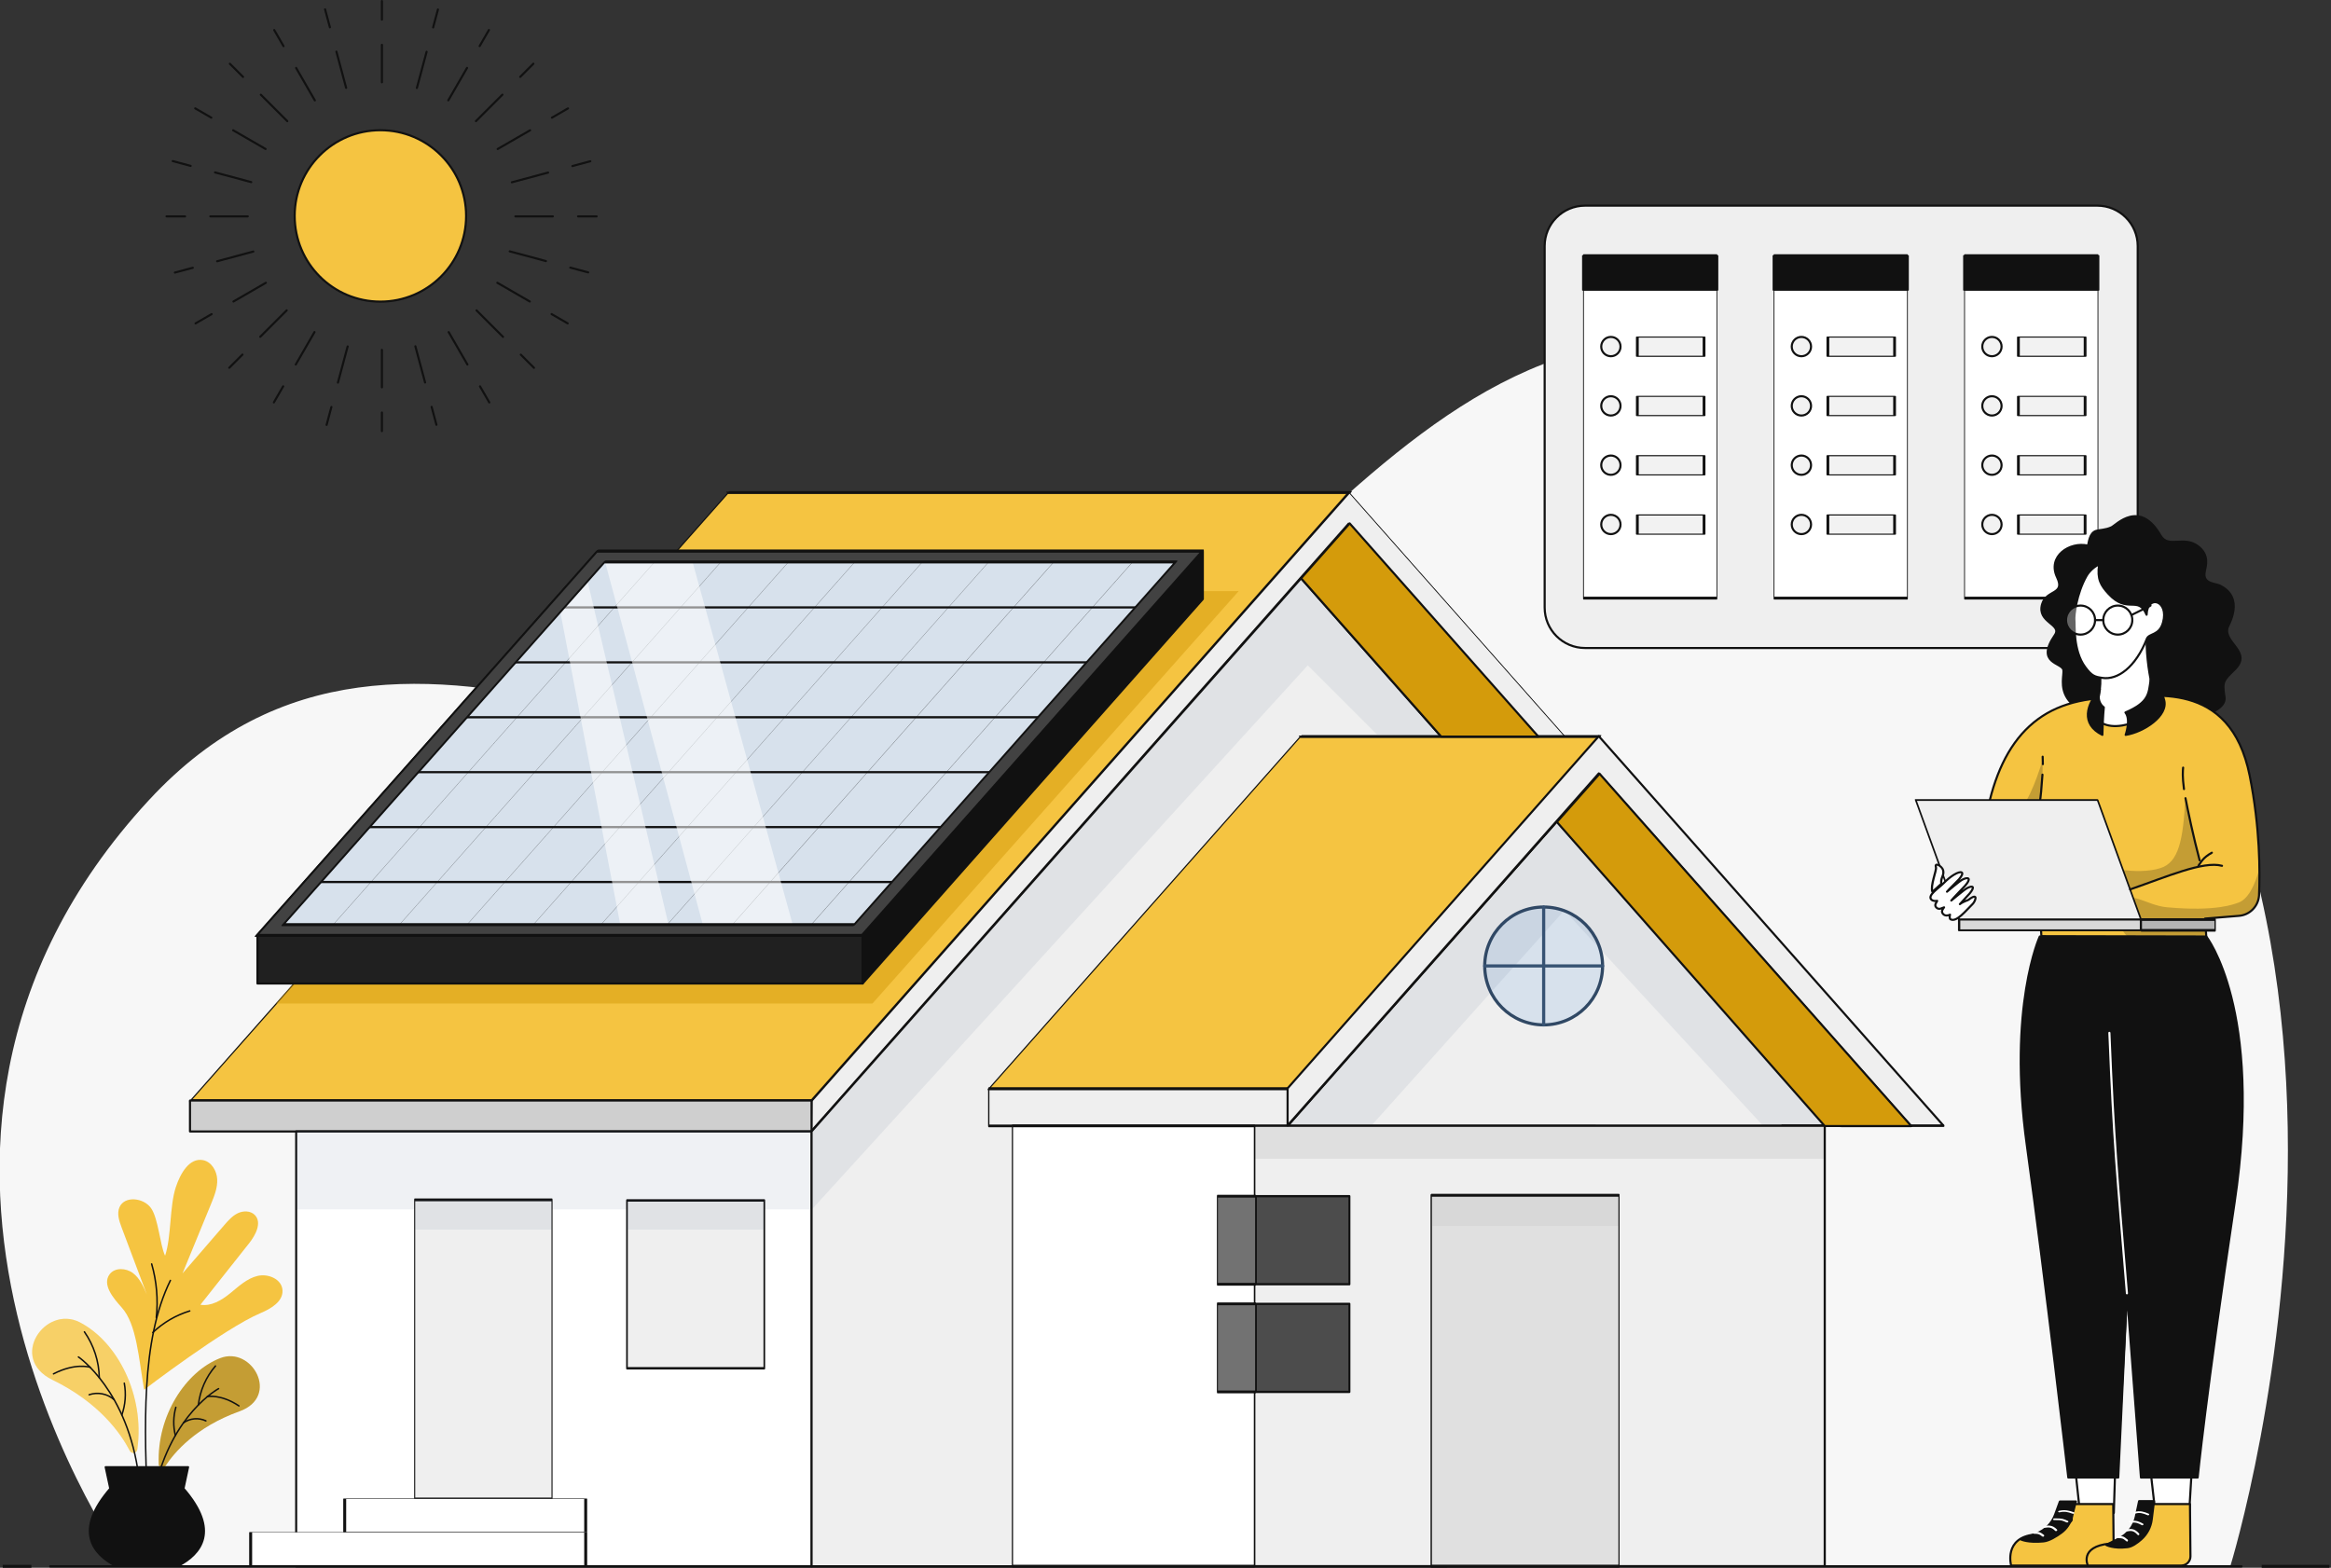 <?xml version="1.0" encoding="UTF-8" standalone="no"?>
<!DOCTYPE svg PUBLIC "-//W3C//DTD SVG 1.1//EN" "http://www.w3.org/Graphics/SVG/1.1/DTD/svg11.dtd">
<svg width="100%" height="100%" viewBox="0 0 1106 744" version="1.1" xmlns="http://www.w3.org/2000/svg" xmlns:xlink="http://www.w3.org/1999/xlink" xml:space="preserve" xmlns:serif="http://www.serif.com/" style="fill-rule:evenodd;clip-rule:evenodd;stroke-linecap:round;stroke-linejoin:round;stroke-miterlimit:1.5;">
    <rect x="0" y="0" width="1106" height="744" fill="#333333" stroke="none"/>
    <g transform="matrix(1,0,0,1,-1204.67,-1595.37)">
        <g transform="matrix(1,0,0,1,690.521,-0.821)">
            <g transform="matrix(1,0,0,1,-62.485,-54.17)">
                <g transform="matrix(1,0,0,1,508.067,1580.13)">
                    <g transform="matrix(-1.903,0,0,1.423,1107.15,161.997)">
                        <path d="M514.036,457.833C514.036,457.833 589.114,318.817 508.643,202.37C443.736,108.446 356.325,219.076 290.677,184.527C216.947,145.725 176.713,-20.542 58.928,81.062C-71.578,193.639 -10.321,457.833 -10.321,457.833L514.036,457.833Z" style="fill:rgb(247,247,247);fill-rule:nonzero;"/>
                    </g>
                    <g transform="matrix(0.544,0,-0.872,0.986,577.993,16.57)">
                        <path d="M166.123,319.836L166.123,291.479L708.521,291.479L708.521,584.147L166.123,584.147L166.123,527.808" style="fill:rgb(245,196,65);stroke:rgb(17,17,17);stroke-width:1.36px;"/>
                    </g>
                    <g transform="matrix(1,0,0,1,-1107,0)">
                        <path d="M1314.87,536.968L1306.47,546.462L1589.52,546.462L1763.29,350.749L1741.68,350.749L1314.87,536.968Z" style="fill:rgb(212,155,11);fill-opacity:0.5;"/>
                    </g>
                    <g transform="matrix(0.529,0,-0.552,0.623,424.981,150.216)">
                        <rect x="166.123" y="291.479" width="542.398" height="292.668" style="fill:rgb(215,225,236);stroke:rgb(17,17,17);stroke-width:2.27px;"/>
                    </g>
                    <g transform="matrix(0.069,0,-0.552,0.623,722.536,150.216)">
                        <rect x="166.123" y="291.479" width="542.398" height="292.668" style="fill:none;stroke:rgb(17,17,17);stroke-width:1.79px;"/>
                    </g>
                    <g transform="matrix(0.058,0,-0.552,0.623,662.007,150.216)">
                        <rect x="166.123" y="291.479" width="542.398" height="292.668" style="fill:none;stroke:rgb(17,17,17);stroke-width:1.78px;"/>
                    </g>
                    <g transform="matrix(0.058,0,-0.552,0.623,598.477,150.216)">
                        <rect x="166.123" y="291.479" width="542.398" height="292.668" style="fill:none;stroke:rgb(17,17,17);stroke-width:1.78px;"/>
                    </g>
                    <g transform="matrix(0.058,0,-0.552,0.623,534.946,150.216)">
                        <rect x="166.123" y="291.479" width="542.398" height="292.668" style="fill:none;stroke:rgb(17,17,17);stroke-width:1.78px;"/>
                    </g>
                    <rect x="190.726" y="514.356" width="287.126" height="22.612" style="fill:rgb(32,32,32);stroke:rgb(17,17,17);stroke-width:1px;"/>
                    <path d="M639.277,331.916L639.277,354.528L477.852,536.968L477.852,514.356L639.277,331.916Z" style="fill:rgb(17,17,17);stroke:rgb(17,17,17);stroke-width:1px;"/>
                    <g transform="matrix(0.544,0,0.872,0.986,69.047,16.57)">
                        <path d="M166.123,291.646L166.123,291.479L708.521,291.479L708.521,413.847" style="fill:none;stroke:rgb(17,17,17);stroke-width:0.82px;"/>
                    </g>
                    <g transform="matrix(0.544,0,0.872,0.986,69.047,31.23)">
                        <path d="M708.521,291.479L708.521,398.977L732.354,398.94L732.354,276.61L-205.543,569.278L-229.562,584.11L708.521,291.479Z" style="fill:rgb(239,239,239);stroke:rgb(17,17,17);stroke-width:0.82px;"/>
                    </g>
                    <g transform="matrix(0.999,0,0,1,0.156,0)">
                        <rect x="158.718" y="592.516" width="295.211" height="14.66" style="fill:rgb(207,207,207);stroke:rgb(17,17,17);stroke-width:1px;"/>
                    </g>
                    <g transform="matrix(1.025,0,0,1.057,-5.17,-34.611)">
                        <rect x="209.039" y="607.176" width="238.697" height="195.256" style="fill:white;stroke:rgb(17,17,17);stroke-width:0.96px;"/>
                    </g>
                    <g transform="matrix(1.025,0,0,0.19,-5.17,491.662)">
                        <rect x="209.039" y="607.176" width="238.697" height="195.256" style="fill:rgb(55,83,115);fill-opacity:0.08;"/>
                    </g>
                    <g transform="matrix(0.273,0,0,0.727,208.253,198.223)">
                        <rect x="209.039" y="607.176" width="238.697" height="195.256" style="fill:rgb(239,239,239);stroke:rgb(17,17,17);stroke-width:1.82px;"/>
                    </g>
                    <g transform="matrix(0.273,0,0,0.073,208.253,595.187)">
                        <rect x="209.039" y="607.176" width="238.697" height="195.256" style="fill:rgb(55,83,115);fill-opacity:0.08;"/>
                    </g>
                    <g transform="matrix(0.273,0,0,0.408,308.983,392.179)">
                        <rect x="209.039" y="607.176" width="238.697" height="195.256" style="fill:rgb(239,239,239);stroke:rgb(17,17,17);stroke-width:2.88px;"/>
                    </g>
                    <g transform="matrix(0.273,0,0,0.073,308.983,595.187)">
                        <rect x="209.039" y="607.176" width="238.697" height="195.256" style="fill:rgb(55,83,115);fill-opacity:0.08;"/>
                    </g>
                    <g transform="matrix(0.666,0,0,0.081,48.276,748.207)">
                        <rect x="209.039" y="607.176" width="238.697" height="195.256" style="fill:white;stroke:rgb(17,17,17);stroke-width:2.11px;"/>
                    </g>
                    <g transform="matrix(0.479,0,0,0.081,131.99,732.304)">
                        <rect x="209.039" y="607.176" width="238.697" height="195.256" style="fill:white;stroke:rgb(17,17,17);stroke-width:2.91px;"/>
                    </g>
                    <path d="M754.868,422.614L754.868,813.562L453.64,813.562L453.64,607.176L685.905,344.673L754.868,422.614Z" style="fill:rgb(239,239,239);"/>
                    <clipPath id="_clip1">
                        <path d="M754.868,422.614L754.868,813.562L453.64,813.562L453.64,607.176L685.905,344.673L754.868,422.614Z"/>
                    </clipPath>
                    <g clip-path="url(#_clip1)">
                        <g transform="matrix(1,0,0,1,-1107,0)">
                            <path d="M1560.79,607.167L1560.64,644.323L1796.07,385.98L1828.84,418.744L1859.35,419.773L1792.9,344.673L1560.79,607.167Z" style="fill:rgb(55,83,115);fill-opacity:0.08;"/>
                        </g>
                    </g>
                    <path d="M754.868,422.614L754.868,813.562L453.64,813.562L453.64,607.176L685.905,344.673L754.868,422.614Z" style="fill:none;stroke:rgb(17,17,17);stroke-width:1px;"/>
                    <path d="M679.651,604.575L975.416,604.612L827.534,437.44L679.651,604.575Z" style="fill:rgb(239,239,239);stroke:rgb(17,17,17);stroke-width:1px;"/>
                    <g transform="matrix(0.864,0,0,0.864,92.242,82.058)">
                        <path d="M679.651,604.575L975.416,604.612L827.534,437.44L679.651,604.575Z" style="fill:rgb(239,239,239);"/>
                        <clipPath id="_clip2">
                            <path d="M679.651,604.575L975.416,604.612L827.534,437.44L679.651,604.575Z"/>
                        </clipPath>
                        <g clip-path="url(#_clip2)">
                            <g transform="matrix(1.091,0,0,1.091,-53.801,-82.582)">
                                <g transform="matrix(1,0,0,1,-1123.93,0)">
                                    <circle cx="1925.13" cy="549.455" r="29.663" style="fill:rgb(215,225,236);stroke:rgb(48,72,100);stroke-width:1.59px;"/>
                                </g>
                                <g transform="matrix(1,0,0,1,-1107,0)">
                                    <path d="M1908.21,519.792L1908.21,579.117" style="fill:none;stroke:rgb(55,83,115);stroke-width:1.59px;"/>
                                </g>
                                <g transform="matrix(6.12323e-17,-1,1,6.12323e-17,251.753,2457.66)">
                                    <path d="M1908.21,519.792L1908.21,579.117" style="fill:none;stroke:rgb(55,83,115);stroke-width:1.59px;"/>
                                </g>
                            </g>
                            <g transform="matrix(1.157,0,0,1.157,-1246.37,39.779)">
                                <path d="M1665.09,487.61L1704.97,487.61L1796.07,385.98L1890.32,488.165L1919.32,487.548L1792.9,344.673L1665.09,487.61Z" style="fill:rgb(55,83,115);fill-opacity:0.08;"/>
                            </g>
                        </g>
                        <path d="M679.651,604.575L975.416,604.612L827.534,437.44L679.651,604.575Z" style="fill:none;stroke:rgb(17,17,17);stroke-width:1.16px;"/>
                    </g>
                    <g transform="matrix(0.991,0,0,1.074,2.957,-26.466)">
                        <path d="M328.689,358.432L618.422,358.432" style="fill:none;stroke:rgb(17,17,17);stroke-width:0.97px;"/>
                    </g>
                    <g transform="matrix(0.992,0,0,1.074,-20.433,-0.404)">
                        <path d="M328.689,358.432L618.422,358.432" style="fill:none;stroke:rgb(17,17,17);stroke-width:0.97px;"/>
                    </g>
                    <g transform="matrix(0.992,0,0,1.074,-43.458,25.657)">
                        <path d="M328.689,358.432L618.422,358.432" style="fill:none;stroke:rgb(17,17,17);stroke-width:0.97px;"/>
                    </g>
                    <g transform="matrix(0.992,0,0,1.074,-66.242,51.719)">
                        <path d="M328.689,358.432L618.422,358.432" style="fill:none;stroke:rgb(17,17,17);stroke-width:0.97px;"/>
                    </g>
                    <g transform="matrix(0.99,0,0,1.074,-88.559,77.781)">
                        <path d="M328.689,358.432L618.422,358.432" style="fill:none;stroke:rgb(17,17,17);stroke-width:0.97px;"/>
                    </g>
                    <g transform="matrix(0.991,0,0,1.074,-112.341,103.843)">
                        <path d="M328.689,358.432L618.422,358.432" style="fill:none;stroke:rgb(17,17,17);stroke-width:0.97px;"/>
                    </g>
                    <g transform="matrix(0.315,0,0.505,0.571,485.716,253.317)">
                        <path d="M166.123,291.646L166.123,291.479L617.09,291.479L617.09,615.083L567.504,615.083" style="fill:none;stroke:rgb(17,17,17);stroke-width:1.41px;"/>
                    </g>
                    <g transform="matrix(0.315,0,0.505,0.571,485.716,270.984)">
                        <path d="M617.09,291.479L617.09,584.147" style="fill:none;stroke:rgb(17,17,17);stroke-width:1.41px;"/>
                    </g>
                    <g transform="matrix(0.315,0,-0.505,0.571,780.501,270.984)">
                        <path d="M616.999,291.479L616.999,584.147" style="fill:none;stroke:rgb(17,17,17);stroke-width:2.35px;"/>
                    </g>
                    <g transform="matrix(0.579,0,0,1.205,445.814,-127.108)">
                        <rect x="158.718" y="592.516" width="245.399" height="14.66" style="fill:none;stroke:rgb(17,17,17);stroke-width:1.06px;"/>
                    </g>
                    <g transform="matrix(1.012,0,0,1.012,-80.859,-10.109)">
                        <path d="M983.247,607.176L1058.75,607.176" style="fill:none;stroke:rgb(17,17,17);stroke-width:0.99px;"/>
                    </g>
                    <g transform="matrix(1.134,0,0,1.07,426.631,-45.151)">
                        <rect x="209.039" y="607.176" width="238.697" height="195.256" style="fill:rgb(239,239,239);"/>
                        <clipPath id="_clip3">
                            <rect x="209.039" y="607.176" width="238.697" height="195.256"/>
                        </clipPath>
                        <g clip-path="url(#_clip3)">
                            <g transform="matrix(1,0,0,0.075,0,561.569)">
                                <rect x="209.039" y="607.176" width="238.697" height="195.256" style="fill:rgb(223,223,223);"/>
                            </g>
                        </g>
                        <rect x="209.039" y="607.176" width="238.697" height="195.256" style="fill:none;stroke:rgb(17,17,17);stroke-width:0.91px;"/>
                    </g>
                    <g transform="matrix(0.481,0,0,1.07,448.401,-45.151)">
                        <rect x="209.039" y="607.176" width="238.697" height="195.256" style="fill:white;stroke:rgb(17,17,17);stroke-width:1.21px;"/>
                    </g>
                    <g transform="matrix(0.373,0,0,0.901,669.731,90.442)">
                        <rect x="209.039" y="607.176" width="238.697" height="195.256" style="fill:none;stroke:rgb(17,17,17);stroke-width:1.45px;"/>
                    </g>
                    <g transform="matrix(0.373,0,0,0.901,669.731,90.442)">
                        <rect x="209.039" y="607.176" width="238.697" height="195.256" style="fill:rgb(224,224,224);"/>
                        <clipPath id="_clip4">
                            <rect x="209.039" y="607.176" width="238.697" height="195.256"/>
                        </clipPath>
                        <g clip-path="url(#_clip4)">
                            <g transform="matrix(1,0,0,0.083,0,556.711)">
                                <rect x="209.039" y="607.176" width="238.697" height="195.256" style="fill:rgb(216,216,216);"/>
                            </g>
                        </g>
                        <rect x="209.039" y="607.176" width="238.697" height="195.256" style="fill:none;stroke:rgb(17,17,17);stroke-width:1.45px;"/>
                    </g>
                    <g transform="matrix(0.186,0,0,0.214,625.558,507.966)">
                        <rect x="209.039" y="607.176" width="238.697" height="195.256" style="fill:rgb(76,76,76);stroke:rgb(17,17,17);stroke-width:4.99px;"/>
                    </g>
                    <g transform="matrix(0.186,0,0,0.214,625.558,559.057)">
                        <rect x="209.039" y="607.176" width="238.697" height="195.256" style="fill:rgb(76,76,76);stroke:rgb(17,17,17);stroke-width:4.99px;"/>
                    </g>
                    <g transform="matrix(0.076,0,0,0.214,630.31,507.966)">
                        <rect x="209.039" y="607.176" width="238.697" height="195.256" style="fill:rgb(114,114,114);stroke:rgb(17,17,17);stroke-width:6.24px;"/>
                    </g>
                    <g transform="matrix(0.076,0,0,0.214,630.31,559.057)">
                        <rect x="209.039" y="607.176" width="238.697" height="195.256" style="fill:rgb(114,114,114);stroke:rgb(17,17,17);stroke-width:6.24px;"/>
                    </g>
                    <g transform="matrix(0.315,0,-0.505,0.571,780.501,253.317)">
                        <rect x="166.123" y="291.479" width="450.876" height="292.668" style="fill:rgb(245,196,65);stroke:rgb(17,17,17);stroke-width:2.35px;"/>
                    </g>
                    <g transform="matrix(1.012,0,0,1.012,-80.859,-10.109)">
                        <path d="M1058.75,607.14L897.244,424.606L751.342,589.739L751.342,607.14L897.244,442.056L1043.31,607.14L1058.75,607.14Z" style="fill:rgb(239,239,239);stroke:rgb(17,17,17);stroke-width:0.99px;"/>
                    </g>
                    <path d="M708.96,318.617L685.905,344.673L752.354,419.773L798.463,419.773L708.96,318.617Z" style="fill:rgb(212,155,11);stroke:rgb(17,17,17);stroke-width:1px;"/>
                    <path d="M827.534,437.44L807.278,460.333L934.352,604.607L975.416,604.612L827.534,437.44Z" style="fill:rgb(212,155,11);stroke:rgb(17,17,17);stroke-width:1px;"/>
                    <g transform="matrix(1.106,0,0,1.106,-834.474,-86.191)">
                        <g transform="matrix(0.843,0,0,0.843,808.216,351.115)">
                            <path d="M142.392,419.63C147.676,417.404 153.893,413.774 153.582,408.043C153.271,402.311 146.321,399.414 140.901,400.695C135.48,401.975 131.253,406.053 126.926,409.559C122.6,413.065 117.304,416.285 111.808,415.365C120.097,404.947 128.356,394.52 136.586,384.085C139.931,379.87 143.238,373.53 139.483,369.676C137.32,367.475 133.652,367.438 130.867,368.768C128.083,370.098 125.981,372.498 123.955,374.823L102.708,399.402L117.254,363.994C118.895,359.978 120.573,355.813 120.35,351.487C120.126,347.16 117.44,342.635 113.201,341.777C106.214,340.372 101.564,348.627 99.314,355.453C96.044,365.274 97.101,380.604 93.831,390.426C91.22,384.943 90.4,371.391 86.632,366.132C82.865,360.873 73.193,359.792 70.619,365.734C69.214,368.979 70.458,372.697 71.701,376.016L84.544,410.156C82.828,406.115 80.963,401.876 77.457,399.24C73.951,396.605 68.245,396.331 65.621,399.837C61.693,405.084 67.35,411.884 71.738,416.758C79.372,425.224 80.342,442.369 83.176,458.631C83.139,458.631 124.054,427.375 142.392,419.63Z" style="fill:rgb(245,196,65);fill-rule:nonzero;"/>
                        </g>
                        <g transform="matrix(0.843,0,0,0.843,808.216,351.115)">
                            <path d="M96.529,402.995C81.362,433.853 83.413,477.454 84.855,519.861" style="fill:none;fill-rule:nonzero;stroke:rgb(17,17,17);stroke-width:0.75px;stroke-miterlimit:4;"/>
                        </g>
                        <g transform="matrix(0.843,0,0,0.843,808.216,351.115)">
                            <path d="M87.005,394.615C89.547,403.466 90.345,412.725 89.355,421.88" style="fill:none;fill-rule:nonzero;stroke:rgb(17,17,17);stroke-width:0.75px;stroke-miterlimit:4;"/>
                        </g>
                        <g transform="matrix(0.843,0,0,0.843,808.216,351.115)">
                            <path d="M106.376,418.523C99.347,420.683 92.913,424.44 87.578,429.501" style="fill:none;fill-rule:nonzero;stroke:rgb(17,17,17);stroke-width:0.75px;stroke-miterlimit:4;"/>
                        </g>
                        <g transform="matrix(0.869,0,0,0.843,805.243,351.115)">
                            <path d="M69.841,548.212C58.761,542.153 49.245,530.349 67.636,508.622L103.292,508.622C121.706,530.358 112.163,542.155 101.073,548.212L69.841,548.212Z" style="fill:rgb(17,17,17);fill-rule:nonzero;stroke:rgb(17,17,17);stroke-width:1px;stroke-miterlimit:4;"/>
                        </g>
                        <g transform="matrix(0.843,0,0,0.843,808.216,351.115)">
                            <path d="M79.708,488.904C79.675,489.351 79.496,489.775 79.199,490.111C78.901,490.446 78.501,490.674 78.06,490.759C77.62,490.844 77.164,490.781 76.763,490.581C76.362,490.38 76.038,490.053 75.841,489.65C71.44,481.146 60.499,465.27 36.517,453.596C13.902,442.618 32.899,415.241 50.491,424.342C69.463,434.188 83.549,461.167 79.708,488.904Z" style="fill:rgb(245,196,65);fill-rule:nonzero;"/>
                        </g>
                        <g transform="matrix(0.843,0,0,0.843,808.216,351.115)">
                            <path d="M79.708,488.904C79.675,489.351 79.496,489.775 79.199,490.111C78.901,490.446 78.501,490.674 78.06,490.759C77.62,490.844 77.164,490.781 76.763,490.581C76.362,490.38 76.038,490.053 75.841,489.65C71.44,481.146 60.499,465.27 36.517,453.596C13.902,442.618 32.899,415.241 50.491,424.342C69.463,434.188 83.549,461.167 79.708,488.904Z" style="fill:white;fill-opacity:0.2;fill-rule:nonzero;"/>
                        </g>
                        <g transform="matrix(0.843,0,0,0.843,808.216,351.115)">
                            <path d="M49.733,441.946C49.733,441.946 74.971,459.177 80.479,503.139" style="fill:none;fill-rule:nonzero;stroke:rgb(17,17,17);stroke-width:0.75px;stroke-miterlimit:4;"/>
                        </g>
                        <g transform="matrix(0.843,0,0,0.843,808.216,351.115)">
                            <path d="M55.688,447.193C55.688,447.193 48.228,444.769 37.039,450.55" style="fill:none;fill-rule:nonzero;stroke:rgb(17,17,17);stroke-width:0.75px;stroke-miterlimit:4;"/>
                        </g>
                        <g transform="matrix(0.843,0,0,0.843,808.216,351.115)">
                            <path d="M52.779,429.166C57.565,436.024 60.2,444.152 60.35,452.514" style="fill:none;fill-rule:nonzero;stroke:rgb(17,17,17);stroke-width:0.75px;stroke-miterlimit:4;"/>
                        </g>
                        <g transform="matrix(0.843,0,0,0.843,808.216,351.115)">
                            <path d="M67.885,463.665C66.169,462.176 64.093,461.163 61.864,460.727C59.634,460.29 57.329,460.446 55.179,461.179" style="fill:none;fill-rule:nonzero;stroke:rgb(17,17,17);stroke-width:0.75px;stroke-miterlimit:4;"/>
                        </g>
                        <g transform="matrix(0.843,0,0,0.843,808.216,351.115)">
                            <path d="M71.825,471.461C73.633,466.272 74.062,460.703 73.069,455.299" style="fill:none;fill-rule:nonzero;stroke:rgb(17,17,17);stroke-width:0.75px;stroke-miterlimit:4;"/>
                        </g>
                        <g transform="matrix(0.843,0,0,0.843,808.216,351.115)">
                            <path d="M90.599,496.5C90.587,496.897 90.706,497.288 90.937,497.611C91.168,497.934 91.498,498.173 91.878,498.29C92.258,498.407 92.666,498.396 93.039,498.26C93.412,498.123 93.73,497.867 93.943,497.532C98.543,490.483 109.534,477.565 131.651,469.633C152.501,462.174 138.154,436.227 121.879,442.543C104.362,449.356 89.629,471.735 90.599,496.5Z" style="fill:rgb(245,196,65);fill-rule:nonzero;"/>
                        </g>
                        <g transform="matrix(0.843,0,0,0.843,808.216,351.115)">
                            <path d="M90.599,496.5C90.587,496.897 90.706,497.288 90.937,497.611C91.168,497.934 91.498,498.173 91.878,498.29C92.258,498.407 92.666,498.396 93.039,498.26C93.412,498.123 93.73,497.867 93.943,497.532C98.543,490.483 109.534,477.565 131.651,469.633C152.501,462.174 138.154,436.227 121.879,442.543C104.362,449.356 89.629,471.735 90.599,496.5Z" style="fill-opacity:0.2;fill-rule:nonzero;"/>
                        </g>
                        <g transform="matrix(0.843,0,0,0.843,808.216,351.115)">
                            <path d="M121.046,458.083C121.046,458.083 97.35,470.814 88.722,508.97" style="fill:none;fill-rule:nonzero;stroke:rgb(17,17,17);stroke-width:0.75px;stroke-miterlimit:4;"/>
                        </g>
                        <g transform="matrix(0.843,0,0,0.843,808.216,351.115)">
                            <path d="M115.352,462.112C115.352,462.112 122.153,460.707 131.415,466.849" style="fill:none;fill-rule:nonzero;stroke:rgb(17,17,17);stroke-width:0.75px;stroke-miterlimit:4;"/>
                        </g>
                        <g transform="matrix(0.843,0,0,0.843,808.216,351.115)">
                            <path d="M119.467,446.546C114.646,452.131 111.614,459.035 110.765,466.364" style="fill:none;fill-rule:nonzero;stroke:rgb(17,17,17);stroke-width:0.75px;stroke-miterlimit:4;"/>
                        </g>
                        <g transform="matrix(0.843,0,0,0.843,808.216,351.115)">
                            <path d="M103.206,475.452C104.85,474.303 106.769,473.607 108.768,473.434C110.767,473.262 112.776,473.619 114.594,474.47" style="fill:none;fill-rule:nonzero;stroke:rgb(17,17,17);stroke-width:0.75px;stroke-miterlimit:4;"/>
                        </g>
                        <g transform="matrix(0.843,0,0,0.843,808.216,351.115)">
                            <path d="M99.065,481.917C97.897,477.199 97.978,472.259 99.301,467.582" style="fill:none;fill-rule:nonzero;stroke:rgb(17,17,17);stroke-width:0.75px;stroke-miterlimit:4;"/>
                        </g>
                        <g transform="matrix(0.843,0,0,0.843,808.216,351.115)">
                            <path d="M65.833,508.622L103.292,508.622L105.567,498.005L63.558,498.005L65.833,508.622Z" style="fill:rgb(17,17,17);fill-rule:nonzero;stroke:rgb(17,17,17);stroke-width:1px;stroke-miterlimit:4;"/>
                        </g>
                    </g>
                    <g transform="matrix(1,0,0,1,-74.401,56.837)">
                        <g transform="matrix(1.058,0,0,1.058,-121.411,-44.519)">
                            <path d="M1190.43,146.986C1200.45,146.986 1208.57,155.105 1208.57,165.121L1208.57,327.266C1208.57,337.281 1200.45,345.4 1190.43,345.4L960.744,345.4C950.729,345.4 942.61,337.281 942.61,327.266L942.61,165.121C942.61,155.105 950.729,146.986 960.744,146.986L1190.43,146.986Z" style="fill:rgb(239,239,239);stroke:rgb(17,17,17);stroke-width:0.95px;"/>
                        </g>
                        <g transform="matrix(1,0,0,1,-0.54,2.84217e-14)">
                            <g transform="matrix(0.238,0,0,0.819,670.49,14.349)">
                                <rect x="942.61" y="146.986" width="265.96" height="198.414" style="fill:white;stroke:rgb(17,17,17);stroke-width:1.66px;"/>
                            </g>
                            <g transform="matrix(0.238,0,0,0.819,760.891,14.349)">
                                <rect x="942.61" y="146.986" width="265.96" height="198.414" style="fill:white;stroke:rgb(17,17,17);stroke-width:1.66px;"/>
                            </g>
                            <g transform="matrix(0.238,0,0,0.819,851.293,14.349)">
                                <rect x="942.61" y="146.986" width="265.96" height="198.414" style="fill:white;stroke:rgb(17,17,17);stroke-width:1.66px;"/>
                            </g>
                            <g transform="matrix(0.238,0,0,0.083,670.49,122.466)">
                                <rect x="942.61" y="146.986" width="265.96" height="198.414" style="fill:rgb(17,17,17);stroke:rgb(17,17,17);stroke-width:5.6px;"/>
                            </g>
                            <g transform="matrix(0.238,0,0,0.083,760.891,122.466)">
                                <rect x="942.61" y="146.986" width="265.96" height="198.414" style="fill:rgb(17,17,17);stroke:rgb(17,17,17);stroke-width:5.6px;"/>
                            </g>
                            <g transform="matrix(0.238,0,0,0.083,851.293,122.466)">
                                <rect x="942.61" y="146.986" width="265.96" height="198.414" style="fill:rgb(17,17,17);stroke:rgb(17,17,17);stroke-width:5.6px;"/>
                            </g>
                            <g transform="matrix(0.119,0,0,0.046,808.218,166.59)">
                                <rect x="942.61" y="146.986" width="265.96" height="198.414" style="fill:rgb(242,242,242);stroke:rgb(17,17,17);stroke-width:11.11px;"/>
                            </g>
                            <g transform="matrix(0.119,0,0,0.046,898.619,166.59)">
                                <rect x="942.61" y="146.986" width="265.96" height="198.414" style="fill:rgb(242,242,242);stroke:rgb(17,17,17);stroke-width:11.11px;"/>
                            </g>
                            <g transform="matrix(0.119,0,0,0.046,989.021,166.59)">
                                <rect x="942.61" y="146.986" width="265.96" height="198.414" style="fill:rgb(242,242,242);stroke:rgb(17,17,17);stroke-width:11.11px;"/>
                            </g>
                            <g transform="matrix(0.119,0,0,0.046,808.218,194.732)">
                                <rect x="942.61" y="146.986" width="265.96" height="198.414" style="fill:rgb(242,242,242);stroke:rgb(17,17,17);stroke-width:11.11px;"/>
                            </g>
                            <g transform="matrix(0.119,0,0,0.046,898.619,194.732)">
                                <rect x="942.61" y="146.986" width="265.96" height="198.414" style="fill:rgb(242,242,242);stroke:rgb(17,17,17);stroke-width:11.11px;"/>
                            </g>
                            <g transform="matrix(0.119,0,0,0.046,989.021,194.732)">
                                <rect x="942.61" y="146.986" width="265.96" height="198.414" style="fill:rgb(242,242,242);stroke:rgb(17,17,17);stroke-width:11.11px;"/>
                            </g>
                            <g transform="matrix(0.119,0,0,0.046,808.218,222.874)">
                                <rect x="942.61" y="146.986" width="265.96" height="198.414" style="fill:rgb(242,242,242);stroke:rgb(17,17,17);stroke-width:11.11px;"/>
                            </g>
                            <g transform="matrix(0.119,0,0,0.046,898.619,222.874)">
                                <rect x="942.61" y="146.986" width="265.96" height="198.414" style="fill:rgb(242,242,242);stroke:rgb(17,17,17);stroke-width:11.11px;"/>
                            </g>
                            <g transform="matrix(0.119,0,0,0.046,989.021,222.874)">
                                <rect x="942.61" y="146.986" width="265.96" height="198.414" style="fill:rgb(242,242,242);stroke:rgb(17,17,17);stroke-width:11.11px;"/>
                            </g>
                            <g transform="matrix(0.119,0,0,0.046,808.218,251.016)">
                                <rect x="942.61" y="146.986" width="265.96" height="198.414" style="fill:rgb(242,242,242);stroke:rgb(17,17,17);stroke-width:11.11px;"/>
                            </g>
                            <g transform="matrix(0.119,0,0,0.046,898.619,251.016)">
                                <rect x="942.61" y="146.986" width="265.96" height="198.414" style="fill:rgb(242,242,242);stroke:rgb(17,17,17);stroke-width:11.11px;"/>
                            </g>
                            <g transform="matrix(0.119,0,0,0.046,989.021,251.016)">
                                <rect x="942.61" y="146.986" width="265.96" height="198.414" style="fill:rgb(242,242,242);stroke:rgb(17,17,17);stroke-width:11.11px;"/>
                            </g>
                            <g transform="matrix(0.914,0,0,0.914,-864.904,-33.483)">
                                <circle cx="1939.53" cy="231.239" r="5.011" style="fill:rgb(242,242,242);stroke:rgb(17,17,17);stroke-width:1.09px;"/>
                            </g>
                            <g transform="matrix(0.914,0,0,0.914,-774.503,-33.483)">
                                <circle cx="1939.53" cy="231.239" r="5.011" style="fill:rgb(242,242,242);stroke:rgb(17,17,17);stroke-width:1.09px;"/>
                            </g>
                            <g transform="matrix(0.914,0,0,0.914,-684.101,-33.483)">
                                <circle cx="1939.53" cy="231.239" r="5.011" style="fill:rgb(242,242,242);stroke:rgb(17,17,17);stroke-width:1.09px;"/>
                            </g>
                            <g transform="matrix(0.914,0,0,0.914,-864.904,-5.341)">
                                <circle cx="1939.53" cy="231.239" r="5.011" style="fill:rgb(242,242,242);stroke:rgb(17,17,17);stroke-width:1.09px;"/>
                            </g>
                            <g transform="matrix(0.914,0,0,0.914,-774.503,-5.341)">
                                <circle cx="1939.53" cy="231.239" r="5.011" style="fill:rgb(242,242,242);stroke:rgb(17,17,17);stroke-width:1.09px;"/>
                            </g>
                            <g transform="matrix(0.914,0,0,0.914,-684.101,-5.341)">
                                <circle cx="1939.53" cy="231.239" r="5.011" style="fill:rgb(242,242,242);stroke:rgb(17,17,17);stroke-width:1.09px;"/>
                            </g>
                            <g transform="matrix(0.914,0,0,0.914,-864.904,22.8)">
                                <circle cx="1939.53" cy="231.239" r="5.011" style="fill:rgb(242,242,242);stroke:rgb(17,17,17);stroke-width:1.09px;"/>
                            </g>
                            <g transform="matrix(0.914,0,0,0.914,-774.503,22.8)">
                                <circle cx="1939.53" cy="231.239" r="5.011" style="fill:rgb(242,242,242);stroke:rgb(17,17,17);stroke-width:1.09px;"/>
                            </g>
                            <g transform="matrix(0.914,0,0,0.914,-684.101,22.8)">
                                <circle cx="1939.53" cy="231.239" r="5.011" style="fill:rgb(242,242,242);stroke:rgb(17,17,17);stroke-width:1.09px;"/>
                            </g>
                            <g transform="matrix(0.914,0,0,0.914,-864.904,50.942)">
                                <circle cx="1939.53" cy="231.239" r="5.011" style="fill:rgb(242,242,242);stroke:rgb(17,17,17);stroke-width:1.09px;"/>
                            </g>
                            <g transform="matrix(0.914,0,0,0.914,-774.503,50.942)">
                                <circle cx="1939.53" cy="231.239" r="5.011" style="fill:rgb(242,242,242);stroke:rgb(17,17,17);stroke-width:1.09px;"/>
                            </g>
                            <g transform="matrix(0.914,0,0,0.914,-684.101,50.942)">
                                <circle cx="1939.53" cy="231.239" r="5.011" style="fill:rgb(242,242,242);stroke:rgb(17,17,17);stroke-width:1.09px;"/>
                            </g>
                        </g>
                    </g>
                    <g transform="matrix(0.932,0,0,0.932,-36.598,28.483)">
                        <g transform="matrix(1.058,0,0,1.058,-53.868,-20.362)">
                            <g transform="matrix(1.014,0,0,1.014,-1034.1,-9.627)">
                                <path d="M2160.24,769.552L2162.31,788.804L2178.31,788.308L2179.01,765.348L2160.24,769.552Z" style="fill:white;stroke:rgb(17,17,17);stroke-width:1px;"/>
                            </g>
                            <g transform="matrix(1.014,0,0,1.014,-997.849,-9.627)">
                                <path d="M2159.95,767.873L2162.31,788.804L2178.31,788.308L2179.68,765.348L2159.95,767.873Z" style="fill:white;stroke:rgb(17,17,17);stroke-width:1px;"/>
                            </g>
                            <path d="M1219.19,512.296C1219.19,512.296 1246.74,547.219 1232.8,640.502C1218.86,733.785 1215.04,772.672 1215.04,772.672L1187.76,772.672L1181.01,684.02L1176.84,772.672L1152.8,772.672C1152.8,772.672 1142.09,679.696 1132.85,612.831C1123.61,545.965 1139.08,512.296 1139.08,512.296L1219.19,512.296Z" style="fill:rgb(17,17,17);"/>
                            <clipPath id="_clip5">
                                <path d="M1219.19,512.296C1219.19,512.296 1246.74,547.219 1232.8,640.502C1218.86,733.785 1215.04,772.672 1215.04,772.672L1187.76,772.672L1181.01,684.02L1176.84,772.672L1152.8,772.672C1152.8,772.672 1142.09,679.696 1132.85,612.831C1123.61,545.965 1139.08,512.296 1139.08,512.296L1219.19,512.296Z"/>
                            </clipPath>
                            <g clip-path="url(#_clip5)">
                                <path d="M1121.98,517.515C1106.6,541.689 1241.05,480.062 1235.45,595C1233.9,626.676 1261.96,551.388 1243.51,518.36C1243.21,517.822 1238.96,504.058 1219.67,497.158C1205.42,492.057 1122.27,494.002 1121.98,517.515Z" style="fill:rgb(17,17,17);"/>
                            </g>
                            <path d="M1219.19,512.296C1219.19,512.296 1246.74,547.219 1232.8,640.502C1218.86,733.785 1215.04,772.672 1215.04,772.672L1187.76,772.672L1181.01,684.02L1176.84,772.672L1152.8,772.672C1152.8,772.672 1142.09,679.696 1132.85,612.831C1123.61,545.965 1139.08,512.296 1139.08,512.296L1219.19,512.296Z" style="fill:none;stroke:rgb(17,17,17);stroke-width:1.01px;"/>
                            <path d="M1162.23,324.183C1153.59,322.132 1142.57,329.259 1147.43,339.457C1151.45,347.911 1142.3,345.282 1140.21,352.346C1137.59,361.223 1149.99,361.931 1146.35,367.222C1136.86,381.009 1149.87,380.404 1150.43,384.017C1151.16,388.665 1142.2,407.154 1188.03,409.623C1197.71,410.145 1229.6,407.19 1227.96,397.031C1226.73,389.428 1227.47,389.098 1232.97,383.663C1241.38,375.352 1227.28,370.911 1229.45,363.596C1229.82,362.348 1237.86,349.409 1225.74,343.423C1223.46,342.297 1217.38,342.699 1218.42,336.838C1218.89,334.191 1220.96,328.769 1215.11,324.405C1208.32,319.334 1200.84,325.699 1197.14,319.264C1187.06,301.761 1175.86,314.291 1173.62,315.335C1170.7,316.695 1167.92,316.587 1166.28,317.062C1162.88,318.045 1162.75,322.883 1162.23,324.183" style="fill:rgb(17,17,17);stroke:rgb(17,17,17);stroke-width:1.01px;"/>
                            <path d="M1134.15,411.035C1144.65,401.427 1158.08,397.333 1176.62,397.202C1191.89,397.094 1230.68,387.781 1240.11,435.018C1245.06,459.841 1245.09,481.197 1244.57,492.676C1244.17,497.84 1240.08,501.948 1234.91,502.355C1227.64,502.966 1218.6,503.679 1218.6,503.679L1219.19,512.296L1139.85,512.131L1139.08,498.456L1113.16,503.979C1113.16,503.979 1109.25,475.675 1113.53,453.497C1117.05,435.208 1123.65,420.643 1134.15,411.035Z" style="fill:rgb(245,196,65);"/>
                            <clipPath id="_clip6">
                                <path d="M1134.15,411.035C1144.65,401.427 1158.08,397.333 1176.62,397.202C1191.89,397.094 1230.68,387.781 1240.11,435.018C1245.06,459.841 1245.09,481.197 1244.57,492.676C1244.17,497.84 1240.08,501.948 1234.91,502.355C1227.64,502.966 1218.6,503.679 1218.6,503.679L1219.19,512.296L1139.85,512.131L1139.08,498.456L1113.16,503.979C1113.16,503.979 1109.25,475.675 1113.53,453.497C1117.05,435.208 1123.65,420.643 1134.15,411.035Z"/>
                            </clipPath>
                            <g clip-path="url(#_clip6)">
                                <path d="M1200.26,498.236C1189.79,497.295 1181.54,488.581 1176.71,497.691C1173.99,502.852 1178.41,515.797 1196.94,521.298C1205.16,523.736 1216.92,528.903 1236.38,518.755C1238.87,517.458 1247.11,510.305 1249.58,505.194C1250.34,503.611 1253.73,496.595 1251.31,483.284C1249.88,475.393 1247.05,472.791 1247,472.802C1245.64,473.093 1243.49,492.982 1234.55,496.036C1232.64,496.686 1224.21,500.39 1200.26,498.236Z" style="fill:rgb(196,157,52);"/>
                                <path d="M1215.91,478.009C1215.53,472.21 1212.71,462.712 1209.12,445.016C1208.16,466.192 1205.79,476.636 1197.18,479.363C1174.51,486.545 1131.36,463.774 1122.33,472.801C1116.61,478.518 1181.72,489.676 1181.72,489.676C1181.72,489.676 1199.16,483.522 1215.91,478.009Z" style="fill:rgb(196,157,52);"/>
                                <path d="M1140.46,427.554C1140.48,435.17 1140.42,440.377 1137.9,457.768C1137.5,460.488 1135.97,458.523 1122.33,462.477C1134.6,446.235 1136.5,439.144 1140.46,427.554Z" style="fill:rgb(196,157,52);"/>
                            </g>
                            <path d="M1134.15,411.035C1144.65,401.427 1158.08,397.333 1176.62,397.202C1191.89,397.094 1230.68,387.781 1240.11,435.018C1245.06,459.841 1245.09,481.197 1244.57,492.676C1244.17,497.84 1240.08,501.948 1234.91,502.355C1227.64,502.966 1218.6,503.679 1218.6,503.679L1219.19,512.296L1139.85,512.131L1139.08,498.456L1113.16,503.979C1113.16,503.979 1109.25,475.675 1113.53,453.497C1117.05,435.208 1123.65,420.643 1134.15,411.035Z" style="fill:none;stroke:rgb(17,17,17);stroke-width:1.01px;"/>
                            <path d="M1140.37,434.399C1139.34,448.287 1139.39,448.28 1135.41,461.691" style="fill:none;stroke:rgb(17,17,17);stroke-width:1.01px;"/>
                            <path d="M1140.46,425.761L1140.56,429.348" style="fill:none;stroke:rgb(17,17,17);stroke-width:1.01px;"/>
                            <path d="M1172.57,558.673C1162.26,619.031 1168.27,691.275 1172.57,772.672L1176.84,772.672L1181.01,694.128L1172.57,558.673Z" style="fill:rgb(17,17,17);"/>
                            <g transform="matrix(0.86,0,0.318,0.875,9.163,55.951)">
                                <rect x="1079.36" y="446.484" width="101.746" height="65.733" style="fill:rgb(239,239,239);stroke:rgb(17,17,17);stroke-width:0.98px;"/>
                            </g>
                            <g transform="matrix(0.808,0.215,-0.198,0.744,305.745,-109.671)">
                                <path d="M1088.14,492.629C1085.95,489.458 1087.33,478.91 1086.51,477.368C1085.02,474.551 1088.15,475.492 1089.11,476.157C1089.39,476.353 1091.11,477.089 1091.46,479.768C1091.73,481.836 1090.73,483.779 1091.92,486.298L1088.14,492.629Z" style="fill:white;stroke:rgb(17,17,17);stroke-width:1.26px;"/>
                            </g>
                            <g transform="matrix(1,0,0,0.81,0,95.932)">
                                <rect x="1100.27" y="503.979" width="87.493" height="6.383" style="fill:rgb(217,217,217);stroke:rgb(17,17,17);stroke-width:1.11px;"/>
                            </g>
                            <g transform="matrix(0.406,0,0,0.81,741.23,95.932)">
                                <rect x="1100.27" y="503.979" width="87.493" height="6.383" style="fill:rgb(180,180,180);stroke:rgb(17,17,17);stroke-width:1.58px;"/>
                            </g>
                            <g transform="matrix(0.991,0,0,0.957,10.758,22.535)">
                                <path d="M1093.51,489.246C1094.07,488.848 1099.35,484.039 1100.97,483.183C1104.12,481.519 1105.43,482.653 1102.21,486.339C1101.33,487.352 1096.8,492.137 1095.61,493.675C1096.28,493.21 1101.75,488.255 1103.37,487.399C1106.35,485.824 1107.08,486.938 1104.49,490.162C1103.6,491.283 1100.2,494.904 1099.77,495.5C1101.7,494.005 1103.5,493.69 1103.94,493.337C1109.06,489.253 1107.28,494.119 1105.96,495.437C1102.7,498.701 1098.17,504.763 1095.25,503.134C1094.68,502.815 1094.76,501.452 1094.98,500.788C1093.97,501.303 1092.54,501.523 1091.6,500.425C1090.49,499.123 1091.47,498.025 1092.09,497.101C1091.42,497.153 1089.66,498.765 1088.25,497.101C1087.11,495.746 1088.68,494.454 1088.73,493.82C1087.95,493.997 1086.6,493.986 1085.87,493.151C1083.96,490.983 1089.42,487.564 1091.85,484.989C1093.65,483.081 1095.37,481.675 1096.82,480.753C1100.56,478.376 1102.49,479.218 1099.36,482.978C1098.46,484.059 1094.25,488.221 1093.51,489.246Z" style="fill:white;stroke:rgb(17,17,17);stroke-width:1.04px;"/>
                            </g>
                            <path d="M1172.57,558.673C1174.71,611.787 1176.17,625.217 1181.01,684.02" style="fill:none;stroke:white;stroke-width:1.01px;"/>
                            <path d="M1167.99,382.967C1168.99,394.757 1166.74,399.862 1164.89,405.934C1173.93,418.744 1195.9,403.39 1195.9,403.39C1195.9,403.39 1189.62,383.099 1190.6,366.479C1188.68,367.347 1181.96,372.512 1167.99,382.967Z" style="fill:white;stroke:rgb(17,17,17);stroke-width:1.01px;"/>
                            <path d="M1192.42,388.757C1191.44,395.419 1191.79,399.53 1180.29,404.488C1183.03,407.894 1180.4,415.259 1180.4,415.259C1188.87,413.996 1201.15,406.104 1198.89,398.393C1198.89,398.393 1196.72,389.778 1192.42,388.757Z" style="fill:rgb(17,17,17);stroke:rgb(17,17,17);stroke-width:1.01px;"/>
                            <path d="M1169.2,415.259C1158.68,410.079 1161.55,400.503 1167.98,393.445C1166,399.673 1169.89,402.008 1169.89,402.008C1169.89,402.008 1169.38,406.707 1169.2,415.259Z" style="fill:rgb(17,17,17);stroke:rgb(17,17,17);stroke-width:1.01px;"/>
                            <path d="M1190.47,357.444C1190.83,347.499 1201.32,350.472 1198.39,361.148C1196.61,367.625 1191.67,366.254 1190.58,369.043C1185.15,382.785 1176.51,388.945 1169.18,387.845C1165.55,387.299 1164.13,386.983 1160.91,382.615C1154.95,374.54 1156.01,362.212 1155.73,359.849C1155.52,358.111 1156.63,347.446 1161.61,338.686C1162.91,336.41 1165.65,333.999 1167.64,333.266C1166.61,340.27 1168.43,343.308 1172.18,347.386C1181.38,357.388 1186.38,347.888 1190.47,357.444Z" style="fill:white;stroke:rgb(17,17,17);stroke-width:1.01px;"/>
                            <g transform="matrix(1,0,0,1,-36.928,0)">
                                <path d="M1211.35,785.434C1211.35,785.434 1211.5,802.325 1211.58,810.59C1211.59,811.765 1211.13,812.897 1210.3,813.732C1209.47,814.568 1208.35,815.038 1207.17,815.038C1195.03,815.038 1162.21,815.038 1162.21,815.038C1162.21,815.038 1158.52,801.626 1173.46,800.139C1188.4,798.653 1191.35,793.207 1191.35,793.207L1191.67,785.434L1211.35,785.434Z" style="fill:rgb(245,196,65);stroke:rgb(17,17,17);stroke-width:1.01px;"/>
                            </g>
                            <path d="M1211.35,785.434C1211.35,785.434 1211.5,802.325 1211.58,810.59C1211.59,811.765 1211.13,812.897 1210.3,813.732C1209.47,814.568 1208.35,815.038 1207.17,815.038C1202.28,815.038 1162.21,815.038 1162.21,815.038C1162.21,815.038 1157.84,805.954 1172.78,804.468C1187.72,802.982 1191.35,793.207 1191.35,793.207L1191.67,785.434L1211.35,785.434Z" style="fill:rgb(245,196,65);stroke:rgb(17,17,17);stroke-width:1.01px;"/>
                            <g transform="matrix(1.014,0,0,1.014,-1034.1,-9.627)">
                                <path d="M2190.31,782.715L2197.38,782.708C2197.38,782.708 2196.78,787.529 2196.3,791.399C2195.85,795.049 2194.08,798.408 2191.33,800.846C2189.31,802.618 2186.93,804.299 2184.83,804.552C2177.93,805.382 2174.69,803.481 2174.69,803.481C2174.69,803.481 2177.69,801.977 2180.75,800.439C2184.86,798.379 2187.8,794.562 2188.75,790.069C2189.53,786.413 2190.31,782.715 2190.31,782.715Z" style="fill:rgb(17,17,17);stroke:rgb(17,17,17);stroke-width:1px;"/>
                            </g>
                            <g transform="matrix(1.07,0,-0.096,0.882,-1119.67,93.832)">
                                <path d="M2190.31,782.715L2197.38,782.708C2197.38,782.708 2196.77,787.61 2196.29,791.497C2195.88,794.828 2194.51,797.763 2192.41,799.812C2190.23,801.924 2187.33,804.251 2184.83,804.552C2177.93,805.382 2174.69,803.481 2174.69,803.481C2174.69,803.481 2178.22,801.709 2181.54,800.045C2185.17,798.222 2187.81,794.517 2188.8,789.863C2189.55,786.275 2190.31,782.715 2190.31,782.715Z" style="fill:rgb(17,17,17);stroke:rgb(17,17,17);stroke-width:1.09px;"/>
                            </g>
                            <g transform="matrix(1.334,0,0,1.014,-1733.99,-9.683)">
                                <path d="M2188.03,788.283C2189.88,787.607 2191.15,788.168 2192.8,789.077" style="fill:none;stroke:white;stroke-width:0.81px;"/>
                            </g>
                            <g transform="matrix(1.409,0,-0.096,0.882,-1858.73,93.783)">
                                <path d="M2188.03,788.283C2189.88,787.607 2191.15,788.168 2192.8,789.077" style="fill:none;stroke:white;stroke-width:0.86px;"/>
                            </g>
                            <g transform="matrix(1.223,0,0,1.014,-1491.66,-9.089)">
                                <path d="M2186.53,791.914C2189.38,791.814 2189.78,792.189 2191.41,793.204" style="fill:none;stroke:white;stroke-width:0.86px;"/>
                            </g>
                            <g transform="matrix(1.292,0,-0.096,0.882,-1602.9,94.3)">
                                <path d="M2186.53,791.914C2189.38,791.814 2189.78,792.189 2191.41,793.204" style="fill:none;stroke:white;stroke-width:0.92px;"/>
                            </g>
                            <g transform="matrix(1.014,0,0,1.014,-1032.5,-9.683)">
                                <path d="M2183,796.658C2184.41,796.475 2186.09,795.867 2188.36,798.442" style="fill:none;stroke:white;stroke-width:0.95px;"/>
                            </g>
                            <g transform="matrix(1.07,0,-0.096,0.882,-1117.98,93.783)">
                                <path d="M2183,796.658C2184.41,796.475 2186.09,795.867 2188.36,798.442" style="fill:none;stroke:white;stroke-width:1.04px;"/>
                            </g>
                            <g transform="matrix(1.014,0,0,1.191,-1032.46,-152.149)">
                                <path d="M2178.83,800.576C2180.71,800.632 2181.06,800.555 2182.96,801.946" style="fill:none;stroke:white;stroke-width:0.87px;"/>
                            </g>
                            <g transform="matrix(1.07,0,-0.113,1.036,-1104.47,-30.151)">
                                <path d="M2178.83,800.576C2180.71,800.632 2181.06,800.555 2182.96,801.946" style="fill:none;stroke:white;stroke-width:0.97px;"/>
                            </g>
                        </g>
                        <g transform="matrix(1.058,0,0,1.058,-53.868,-20.362)">
                            <path d="M1208.05,431.02C1207.9,432.753 1207.67,435.381 1208.46,441.343" style="fill:none;stroke:rgb(17,17,17);stroke-width:1.01px;"/>
                        </g>
                        <g transform="matrix(1.058,0,0,1.058,-53.868,-20.362)">
                            <path d="M1209.19,445.737C1210.4,452.002 1212.95,464.187 1216.01,475.662" style="fill:none;stroke:rgb(17,17,17);stroke-width:1.01px;"/>
                        </g>
                        <g transform="matrix(1.058,0,0,1.058,-53.868,-20.362)">
                            <path d="M1182.54,489.636C1200.1,483.592 1217.81,475.791 1226.76,478.276" style="fill:none;stroke:rgb(17,17,17);stroke-width:1.01px;"/>
                        </g>
                        <g transform="matrix(1.058,0,0,1.058,-53.868,-20.362)">
                            <path d="M1215.47,478.158C1216.77,476.421 1217.45,474.466 1221.87,471.968" style="fill:none;stroke:rgb(17,17,17);stroke-width:1.01px;"/>
                        </g>
                    </g>
                    <g transform="matrix(2.932,0,0,2.932,-4471.35,-803.089)">
                        <path d="M1645.85,387.057L1659.99,387.057L1677.17,449.273L1662.61,449.273L1645.85,387.057Z" style="fill:white;fill-opacity:0.54;"/>
                    </g>
                    <g transform="matrix(2.14,0,0,2.14,-3204.1,-378.505)">
                        <path d="M1659.16,336.893L1677.52,414.768L1667.27,417.154L1653.17,343.598L1659.16,336.893Z" style="fill:white;fill-opacity:0.54;"/>
                    </g>
                    <g transform="matrix(0.529,0,-0.552,0.623,424.981,150.216)">
                        <path d="M708.521,291.479L708.521,584.147L166.123,584.147L166.123,291.479L708.521,291.479ZM693.34,299.671L181.305,299.671L181.305,575.955L693.34,575.955L693.34,299.671Z" style="fill:rgb(66,66,66);stroke:rgb(17,17,17);stroke-width:2.27px;"/>
                    </g>
                </g>
                <g transform="matrix(0.026,0,0,1,1633.7,188.253)">
                    <path d="M618.25,2205.44L1853.18,2205.44" style="fill:none;stroke:rgb(17,17,17);stroke-width:1.41px;"/>
                </g>
                <g transform="matrix(0.011,0,0,1,571.137,188.253)">
                    <path d="M618.25,2205.44L1853.18,2205.44" style="fill:none;stroke:rgb(17,17,17);stroke-width:1.41px;"/>
                </g>
                <g transform="matrix(0.842,0,0,1,79.842,188.253)">
                    <path d="M618.25,2205.44L1853.18,2205.44" style="fill:none;stroke:rgb(17,17,17);stroke-width:1.08px;"/>
                </g>
                <g>
                    <g transform="matrix(1,0,0,1,0.775,3.562)">
                        <circle cx="1563.03" cy="1941.07" r="6.888" style="fill:white;fill-opacity:0.35;stroke:rgb(17,17,17);stroke-width:1px;"/>
                    </g>
                    <g transform="matrix(1,0,0,1,18.443,3.562)">
                        <circle cx="1563.03" cy="1941.07" r="6.888" style="fill:white;fill-opacity:0.35;stroke:rgb(17,17,17);stroke-width:1px;"/>
                    </g>
                    <g transform="matrix(1,0,0,1,2.416,2.457)">
                        <path d="M1568.28,1942.18L1572.17,1942.18" style="fill:none;stroke:rgb(17,17,17);stroke-width:1px;"/>
                    </g>
                </g>
                <path d="M1587.93,1942.24L1596.99,1937.75" style="fill:none;stroke:rgb(17,17,17);stroke-width:1px;"/>
            </g>
            <g>
                <g transform="matrix(0.602,0,0,0.602,-116.949,1605.51)">
                    <circle cx="1348.15" cy="154.733" r="67.556" style="fill:rgb(245,196,65);stroke:rgb(17,17,17);stroke-width:1.66px;"/>
                </g>
                <g transform="matrix(1.208,0,0,1.208,-929.706,1484.46)">
                    <path d="M1345.25,92.918L1345.25,100.215M1345.25,110.112L1345.25,124.826" style="fill:none;stroke:rgb(17,17,17);stroke-width:0.83px;"/>
                </g>
                <g transform="matrix(1.167,0.313,-0.313,1.167,-818.882,1071.2)">
                    <path d="M1345.25,92.918L1345.25,100.2M1345.25,110.099L1345.25,124.826" style="fill:none;stroke:rgb(17,17,17);stroke-width:0.83px;"/>
                </g>
                <g transform="matrix(1.046,0.604,-0.604,1.046,-604.875,700.71)">
                    <path d="M1345.25,92.918L1345.25,100.213M1345.25,110.111L1345.25,124.826" style="fill:none;stroke:rgb(17,17,17);stroke-width:0.83px;"/>
                </g>
                <g transform="matrix(0.854,0.854,-0.854,0.854,-302.27,398.231)">
                    <path d="M1345.25,92.918L1345.25,100.23M1345.25,110.126L1345.25,124.826" style="fill:none;stroke:rgb(17,17,17);stroke-width:0.83px;"/>
                </g>
                <g transform="matrix(0.604,1.046,-1.046,0.604,68.311,184.378)">
                    <path d="M1345.25,92.918L1345.25,100.213M1345.25,110.111L1345.25,124.826" style="fill:none;stroke:rgb(17,17,17);stroke-width:0.83px;"/>
                </g>
                <g transform="matrix(0.313,1.167,-1.167,0.313,481.615,73.726)">
                    <path d="M1345.25,92.918L1345.25,100.2M1345.25,110.099L1345.25,124.826" style="fill:none;stroke:rgb(17,17,17);stroke-width:0.83px;"/>
                </g>
                <g transform="matrix(2.68205e-16,1.208,-1.208,2.68205e-16,909.474,73.815)">
                    <path d="M1345.25,92.918L1345.25,100.215M1345.25,110.112L1345.25,124.826" style="fill:none;stroke:rgb(17,17,17);stroke-width:0.83px;"/>
                </g>
                <g transform="matrix(-0.313,1.167,-1.167,-0.313,1322.73,184.639)">
                    <path d="M1345.25,92.918L1345.25,100.2M1345.25,110.099L1345.25,124.826" style="fill:none;stroke:rgb(17,17,17);stroke-width:0.83px;"/>
                </g>
                <g transform="matrix(-0.604,1.046,-1.046,-0.604,1693.22,398.646)">
                    <path d="M1345.25,92.918L1345.25,100.213M1345.25,110.111L1345.25,124.826" style="fill:none;stroke:rgb(17,17,17);stroke-width:0.83px;"/>
                </g>
                <g transform="matrix(-0.854,0.854,-0.854,-0.854,1995.7,701.251)">
                    <path d="M1345.25,92.918L1345.25,100.23M1345.25,110.126L1345.25,124.826" style="fill:none;stroke:rgb(17,17,17);stroke-width:0.83px;"/>
                </g>
                <g transform="matrix(-1.046,0.604,-0.604,-1.046,2209.56,1071.83)">
                    <path d="M1345.25,92.918L1345.25,100.213M1345.25,110.111L1345.25,124.826" style="fill:none;stroke:rgb(17,17,17);stroke-width:0.83px;"/>
                </g>
                <g transform="matrix(-1.167,0.313,-0.313,-1.167,2320.21,1485.14)">
                    <path d="M1345.25,92.918L1345.25,100.2M1345.25,110.099L1345.25,124.826" style="fill:none;stroke:rgb(17,17,17);stroke-width:0.83px;"/>
                </g>
                <g transform="matrix(1.208,0,0,1.208,-929.706,1649.98)">
                    <path d="M1345.25,92.918L1345.25,107.632M1345.25,117.53L1345.25,124.826" style="fill:none;stroke:rgb(17,17,17);stroke-width:0.83px;"/>
                </g>
                <g transform="matrix(1.167,0.313,-0.313,1.167,-861.723,1231.09)">
                    <path d="M1345.25,92.918L1345.25,107.645M1345.25,117.544L1345.25,124.826" style="fill:none;stroke:rgb(17,17,17);stroke-width:0.83px;"/>
                </g>
                <g transform="matrix(1.046,0.604,-0.604,1.046,-687.637,844.058)">
                    <path d="M1345.25,92.918L1345.25,107.633M1345.25,117.531L1345.25,124.826" style="fill:none;stroke:rgb(17,17,17);stroke-width:0.83px;"/>
                </g>
                <g transform="matrix(0.854,0.854,-0.854,0.854,-419.313,515.274)">
                    <path d="M1345.25,92.918L1345.25,107.619M1345.25,117.514L1345.25,124.826" style="fill:none;stroke:rgb(17,17,17);stroke-width:0.83px;"/>
                </g>
                <g transform="matrix(0.604,1.046,-1.046,0.604,-75.036,267.14)">
                    <path d="M1345.25,92.918L1345.25,107.633M1345.25,117.531L1345.25,124.826" style="fill:none;stroke:rgb(17,17,17);stroke-width:0.83px;"/>
                </g>
                <g transform="matrix(0.313,1.167,-1.167,0.313,321.731,116.567)">
                    <path d="M1345.25,92.918L1345.25,107.645M1345.25,117.544L1345.25,124.826" style="fill:none;stroke:rgb(17,17,17);stroke-width:0.83px;"/>
                </g>
                <g transform="matrix(2.68205e-16,1.208,-1.208,2.68205e-16,743.95,73.815)">
                    <path d="M1345.25,92.918L1345.25,107.632M1345.25,117.53L1345.25,124.826" style="fill:none;stroke:rgb(17,17,17);stroke-width:0.83px;"/>
                </g>
                <g transform="matrix(-0.313,1.167,-1.167,-0.313,1162.85,141.798)">
                    <path d="M1345.25,92.918L1345.25,107.645M1345.25,117.544L1345.25,124.826" style="fill:none;stroke:rgb(17,17,17);stroke-width:0.83px;"/>
                </g>
                <g transform="matrix(-0.604,1.046,-1.046,-0.604,1549.88,315.884)">
                    <path d="M1345.25,92.918L1345.25,107.633M1345.25,117.531L1345.25,124.826" style="fill:none;stroke:rgb(17,17,17);stroke-width:0.83px;"/>
                </g>
                <g transform="matrix(-0.854,0.854,-0.854,-0.854,1878.66,584.208)">
                    <path d="M1345.25,92.918L1345.25,107.619M1345.25,117.514L1345.25,124.826" style="fill:none;stroke:rgb(17,17,17);stroke-width:0.83px;"/>
                </g>
                <g transform="matrix(-1.046,0.604,-0.604,-1.046,2126.79,928.485)">
                    <path d="M1345.25,92.918L1345.25,107.633M1345.25,117.531L1345.25,124.826" style="fill:none;stroke:rgb(17,17,17);stroke-width:0.83px;"/>
                </g>
                <g transform="matrix(-1.167,0.313,-0.313,-1.167,2277.37,1325.25)">
                    <path d="M1345.25,92.918L1345.25,107.645M1345.25,117.544L1345.25,124.826" style="fill:none;stroke:rgb(17,17,17);stroke-width:0.83px;"/>
                </g>
            </g>
        </g>
    </g>
</svg>
